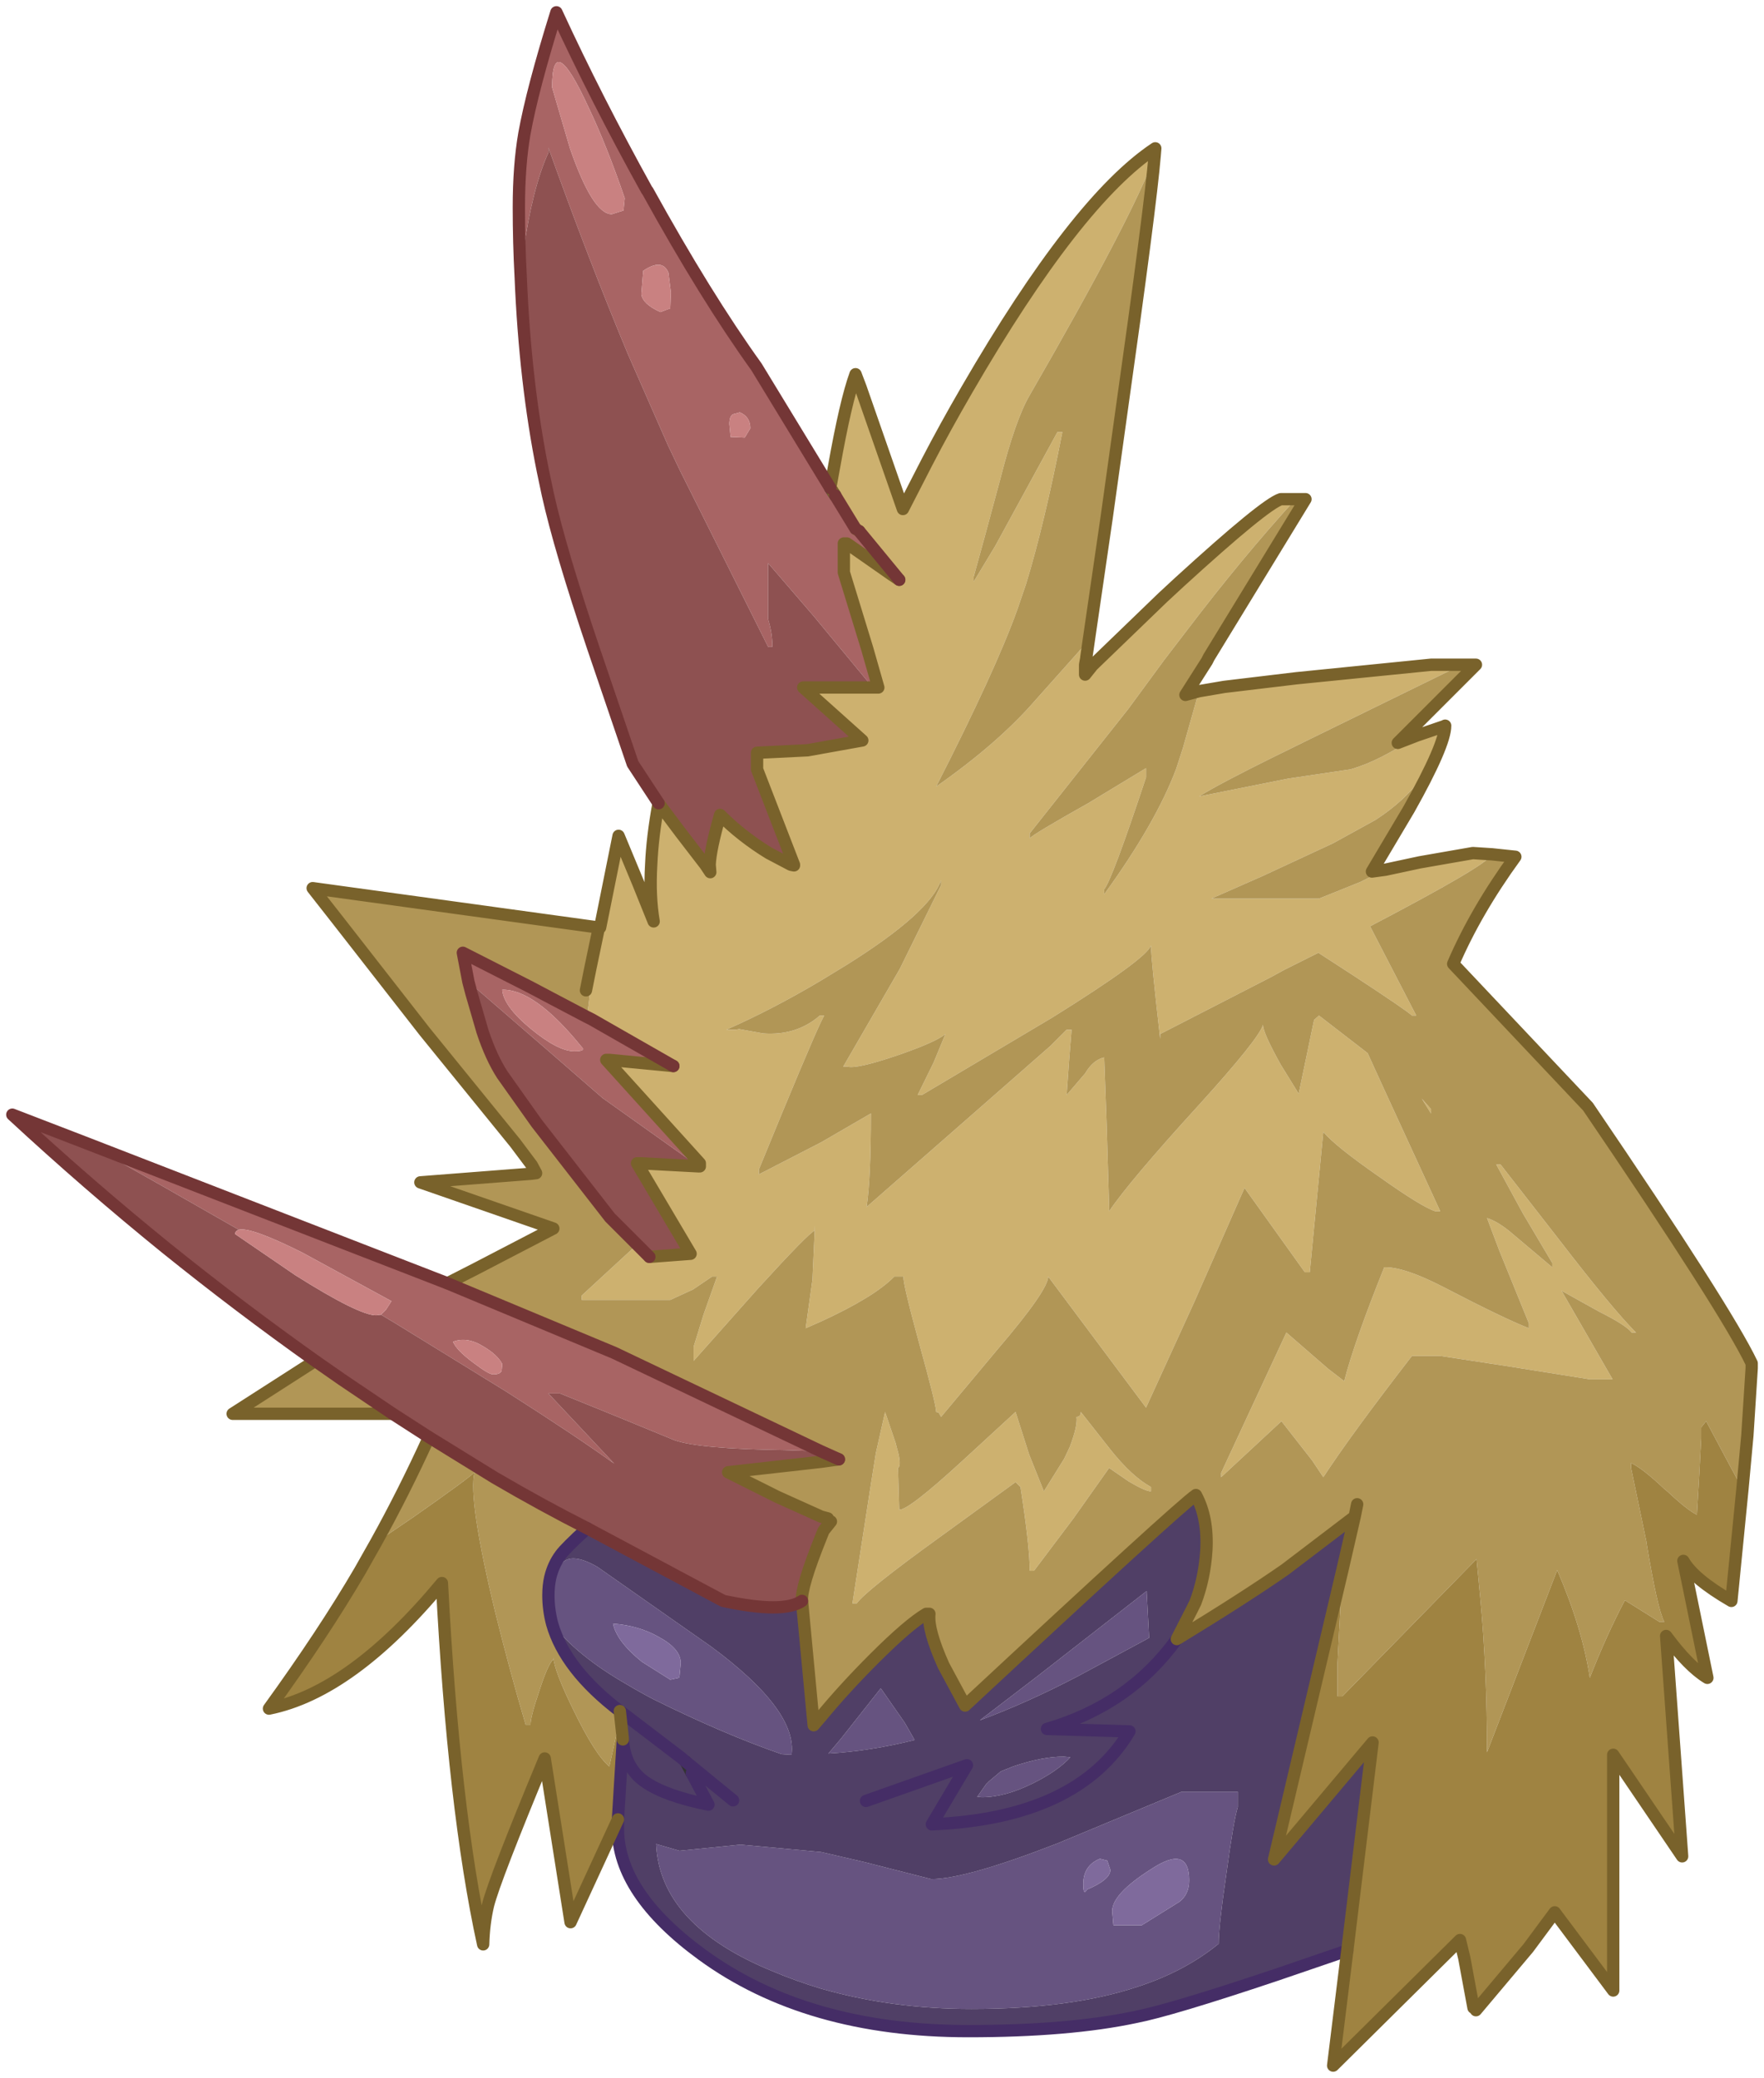 <?xml version="1.0" encoding="UTF-8" standalone="no"?>
<svg xmlns:xlink="http://www.w3.org/1999/xlink" height="168.8px" width="143.3px" xmlns="http://www.w3.org/2000/svg">
  <g transform="matrix(1.0, 0.0, 0.0, 1.0, 1, 1)">
    <path d="M66.45 38.6 L66.75 36.95 Q67.7 31.6 68.5 29.4 L68.9 30.45 72.35 40.35 74.3 36.55 Q75.75 33.75 77.55 30.65 86.45 15.3 92.85 11.05 L92.8 11.65 Q91.1 16.45 82.65 31.1 81.5 33.05 80.25 37.95 L79.05 42.4 78.1 45.85 78.1 46.25 79.85 43.35 84.9 34.1 85.3 34.1 Q83.85 41.55 82.35 46.45 L81.65 48.5 Q79.9 53.4 75.05 62.9 80.05 59.4 83.05 55.95 L86.75 51.8 87.45 51.0 87.25 52.4 87.25 52.45 87.15 53.0 87.15 53.8 87.75 53.05 93.45 47.55 94.8 46.3 Q101.75 39.95 103.05 39.55 L104.25 39.55 Q99.95 44.25 95.35 50.3 L93.55 52.65 90.65 56.6 82.65 66.7 82.65 67.1 Q82.95 66.75 87.4 64.25 L92.1 61.4 92.1 62.15 Q89.35 70.45 88.7 71.25 L88.7 71.65 Q92.9 65.85 94.55 61.45 L95.1 59.75 96.4 55.15 98.45 54.8 104.3 54.1 115.25 53.0 117.75 53.0 105.4 59.05 102.45 60.5 Q98.1 62.65 96.4 63.7 L103.65 62.25 108.7 61.5 Q111.15 60.8 114.1 58.75 L116.3 58.0 Q115.45 62.55 110.75 65.6 L107.3 67.5 101.6 70.15 97.4 72.0 106.15 72.0 109.5 70.65 111.3 69.75 111.55 69.65 114.35 69.05 118.65 68.3 120.2 68.4 120.1 68.5 Q119.75 69.3 110.3 74.25 L114.05 81.5 113.7 81.5 Q113.3 81.1 108.95 78.25 L106.1 76.4 103.3 77.8 102.3 78.35 93.25 83.0 93.25 83.4 Q92.5 76.85 92.5 75.8 92.2 76.85 84.5 81.65 L84.25 81.8 73.9 87.95 73.55 87.95 74.85 85.3 75.8 83.0 Q75.05 83.65 71.85 84.75 68.6 85.85 67.85 85.65 L67.5 85.65 72.1 77.7 75.45 70.9 75.45 70.5 Q74.55 73.15 67.75 77.4 L65.7 78.65 Q61.75 81.0 58.0 82.65 L58.75 82.65 59.05 82.6 61.0 82.95 Q63.7 83.15 65.6 81.5 L65.95 81.5 65.7 82.0 Q64.7 84.1 60.65 94.0 L60.65 94.4 65.7 91.8 69.75 89.45 Q69.75 94.75 69.4 97.05 L77.85 89.65 84.35 83.95 85.65 82.65 86.05 82.65 85.85 85.15 85.65 87.95 87.15 86.2 Q87.8 85.1 88.7 84.9 L88.9 90.35 89.1 97.05 89.1 97.4 Q90.75 94.95 96.45 88.7 101.3 83.35 101.6 82.25 101.6 82.9 103.05 85.5 L104.5 87.85 105.75 81.85 106.15 81.5 110.1 84.55 111.4 87.4 116.0 97.4 115.6 97.4 Q114.5 97.05 111.05 94.6 107.45 92.1 106.5 90.95 L105.4 102.35 105.0 102.35 100.1 95.5 96.05 104.7 92.1 113.35 84.15 102.7 Q84.15 103.8 80.05 108.6 L75.45 114.1 75.25 113.75 75.05 113.7 Q75.05 113.1 73.65 108.05 72.3 103.1 72.4 102.7 L71.65 102.7 Q70.05 104.35 65.7 106.35 L64.45 106.9 65.0 102.95 65.2 98.55 65.2 98.95 Q64.65 99.2 60.55 103.7 L55.35 109.55 55.35 108.4 56.15 105.8 57.25 102.7 56.85 102.7 55.3 103.75 53.45 104.6 46.25 104.6 46.25 104.25 50.75 100.1 51.75 101.1 51.8 101.1 55.1 100.85 50.75 93.5 51.05 93.5 55.75 93.75 55.85 93.75 55.85 93.5 48.25 85.1 48.5 85.1 53.7 85.6 47.05 81.8 46.65 81.6 Q47.0 79.9 46.95 77.7 L47.65 74.35 47.75 74.35 49.25 66.9 50.85 70.75 52.1 73.85 Q51.75 71.8 51.9 69.25 52.0 66.95 52.5 64.25 L54.3 66.65 56.3 69.25 56.7 69.85 56.65 69.25 Q56.7 68.0 57.5 65.2 59.25 66.95 61.45 68.3 L63.25 69.25 63.5 69.3 63.5 69.25 60.5 61.5 60.5 60.15 64.6 59.95 69.05 59.15 64.25 54.85 69.9 54.85 70.35 54.85 69.45 51.7 67.55 45.5 67.55 43.15 67.8 43.15 71.45 45.7 72.05 46.1 68.8 42.15 68.5 41.95 66.85 39.25 66.45 38.6 M120.55 93.6 L120.9 93.6 125.65 99.7 Q130.0 105.35 131.9 107.25 L131.55 107.25 Q131.1 106.65 128.9 105.55 L125.85 103.85 130.0 111.05 128.15 111.05 121.25 109.95 116.0 109.15 113.7 109.15 Q108.75 115.55 106.5 119.0 L105.6 117.65 103.1 114.45 98.2 119.0 98.2 118.65 103.5 107.25 106.9 110.2 108.2 111.2 Q109.0 108.05 111.45 101.95 113.05 101.9 116.25 103.55 121.15 106.1 123.2 106.9 L123.2 106.5 120.8 100.6 119.8 97.95 Q120.6 98.2 121.6 99.0 L125.1 101.95 125.1 101.6 122.7 97.55 120.55 93.6 M114.5 88.25 L115.25 89.1 115.25 89.45 114.5 88.25 M70.15 117.05 L70.9 113.7 71.75 116.2 72.0 117.15 Q72.2 118.1 71.95 118.25 L72.05 121.65 Q72.85 121.65 77.15 117.7 L81.5 113.7 82.6 117.15 83.8 120.15 85.45 117.5 85.9 116.55 Q86.55 114.85 86.45 114.1 86.8 114.1 86.8 113.7 L89.2 116.75 Q90.95 118.95 92.5 119.8 L92.5 120.15 Q92.05 120.15 90.7 119.35 L89.1 118.25 86.2 122.35 83.0 126.6 82.65 126.6 Q82.65 124.6 81.9 119.8 L81.5 119.4 75.3 123.9 Q69.35 128.2 68.6 129.25 L68.25 129.25 69.65 120.2 70.15 117.05" fill="#cdb16f" fill-rule="evenodd" stroke="none"/>
    <path d="M6.1 91.9 L35.35 103.25 48.9 108.9 65.7 116.9 62.7 116.8 Q55.8 116.7 53.8 116.0 L48.45 113.8 44.5 112.2 43.55 112.2 48.9 117.9 Q45.7 115.6 40.05 112.0 L31.2 106.55 29.95 105.8 30.35 105.4 30.8 104.7 23.55 100.75 Q19.35 98.65 18.4 98.9 L12.45 95.5 6.1 91.9 M41.3 21.5 Q41.15 18.75 41.15 15.85 41.15 12.45 41.6 9.85 42.25 6.25 44.2 0.0 47.45 7.05 51.55 14.45 L51.6 14.5 Q56.35 23.1 60.45 28.8 L66.45 38.65 66.45 38.6 66.85 39.25 68.5 41.95 68.8 42.15 72.05 46.1 71.45 45.7 67.8 43.15 67.55 43.15 67.55 45.5 69.45 51.7 70.35 54.85 69.9 54.85 65.1 49.05 61.4 44.75 61.4 49.3 Q61.75 50.45 61.75 51.55 L61.4 51.55 54.25 37.25 53.25 35.15 50.0 27.75 Q46.85 20.2 43.55 11.0 L43.55 11.4 Q42.25 14.25 41.5 19.5 L41.3 21.5 M37.05 78.75 L36.6 76.4 42.1 79.2 43.8 80.1 46.65 81.6 47.05 81.8 53.7 85.6 48.5 85.1 48.25 85.1 55.85 93.5 55.85 93.75 55.75 93.75 47.95 88.2 43.35 84.2 37.05 78.75 M43.85 6.1 L45.3 11.05 Q47.15 16.4 48.7 16.4 L49.65 16.1 49.75 15.1 Q48.3 10.85 46.8 7.7 43.85 1.3 43.85 6.1 M59.1 32.5 L58.55 32.65 Q58.25 32.8 58.25 33.45 L58.35 34.5 59.5 34.55 59.95 33.8 Q59.95 32.85 59.1 32.5 M53.45 24.05 L53.5 22.75 53.3 21.15 Q52.8 19.95 51.25 21.0 L51.1 22.9 Q51.2 23.7 52.65 24.35 L53.45 24.05 M66.45 38.65 L66.85 39.25 66.45 38.65 M45.65 84.4 Q46.65 84.4 46.25 84.05 42.45 79.35 39.8 79.4 39.9 80.75 42.15 82.6 44.35 84.4 45.65 84.4 M39.75 110.35 L39.8 109.8 Q39.4 109.05 38.3 108.4 36.95 107.55 35.8 108.0 36.1 108.7 37.45 109.7 38.7 110.65 39.05 110.65 39.65 110.65 39.75 110.35" fill="#a86464" fill-rule="evenodd" stroke="none"/>
    <path d="M53.45 135.45 L54.15 135.3 54.2 135.15 54.3 134.1 Q54.3 132.95 52.55 132.0 50.9 131.05 48.8 130.9 49.1 132.35 51.15 134.0 L53.45 135.45 M43.7 127.15 L44.6 126.05 Q45.4 125.05 47.55 126.3 L56.75 132.75 Q63.8 137.95 63.3 141.55 L62.5 141.5 Q57.85 139.9 52.1 137.05 50.95 136.45 49.95 135.85 45.85 133.5 43.85 130.9 43.55 129.75 43.55 128.6 43.55 127.8 43.7 127.15 M67.35 140.2 L70.55 136.15 72.5 138.95 73.3 140.35 Q69.7 141.25 66.3 141.45 L67.35 140.2 M79.1 143.95 L79.35 143.7 80.3 142.9 80.55 142.8 81.3 142.5 Q83.65 141.7 85.4 141.7 L85.95 141.75 Q84.95 142.85 82.95 143.85 80.65 145.0 78.75 145.0 L78.35 144.95 78.4 144.95 79.1 143.95 M65.7 160.55 Q63.7 159.95 61.8 159.15 52.6 155.4 52.3 148.8 L54.2 149.35 59.15 148.85 65.7 149.45 69.15 150.25 74.65 151.65 Q77.45 151.65 84.9 148.75 L95.0 144.55 99.55 144.55 99.55 145.8 Q99.2 146.95 98.6 151.4 98.0 155.5 98.0 156.9 95.25 159.15 91.4 160.4 86.0 162.2 77.9 162.2 71.45 162.2 65.7 160.55 M92.35 132.05 L91.8 132.35 86.6 135.15 Q82.5 137.3 78.6 138.75 L83.3 135.15 92.15 128.25 92.35 132.05 M88.95 150.15 L88.35 150.0 Q87.0 150.55 87.0 152.05 87.0 153.05 87.3 152.5 89.2 151.7 89.2 150.9 L88.95 150.15 M91.75 155.4 L94.8 153.5 Q95.6 152.9 95.6 151.75 95.6 148.8 92.5 150.85 89.35 152.85 89.35 154.25 L89.45 155.4 91.75 155.4" fill="#665380" fill-rule="evenodd" stroke="none"/>
    <path d="M108.45 157.45 L102.6 159.45 Q94.1 162.3 91.25 162.85 85.85 164.0 77.65 164.0 71.1 164.0 65.7 162.45 60.3 160.9 56.05 157.8 49.2 152.8 49.2 147.55 L49.2 146.8 49.6 140.3 49.4 138.45 49.35 138.0 Q44.9 134.6 43.85 130.9 45.85 133.5 49.95 135.85 50.95 136.45 52.1 137.05 57.85 139.9 62.5 141.5 L63.3 141.55 Q63.8 137.95 56.75 132.75 L47.55 126.3 Q45.4 125.05 44.6 126.05 L43.7 127.15 Q43.95 126.1 44.55 125.3 44.95 124.75 46.7 123.15 L57.75 129.05 Q62.65 130.1 64.15 129.05 L65.1 139.15 65.7 138.45 Q67.6 136.15 70.0 133.75 72.8 130.95 74.25 130.1 L74.5 130.1 Q74.35 131.4 75.65 134.3 L77.4 137.55 Q94.7 121.45 96.15 120.45 97.15 122.3 97.0 124.95 96.85 127.25 96.1 129.2 L95.8 129.8 94.6 132.15 Q100.1 128.8 103.4 126.5 L109.05 122.2 108.05 126.55 102.5 150.05 110.5 140.55 108.45 157.45 M58.55 145.25 L54.7 142.1 54.35 141.8 49.5 138.1 49.35 138.0 49.5 138.1 54.35 141.8 54.7 142.1 58.55 145.25 M55.2 143.05 L56.55 145.6 Q53.05 144.9 51.4 143.75 49.75 142.6 49.6 140.3 49.75 142.6 51.4 143.75 53.05 144.9 56.55 145.6 L55.2 143.05 54.7 142.1 55.2 143.05 M67.35 140.2 L66.3 141.45 Q69.7 141.25 73.3 140.35 L72.5 138.95 70.55 136.15 67.35 140.2 M79.1 143.95 L78.4 144.95 78.35 144.95 78.75 145.0 Q80.65 145.0 82.95 143.85 84.95 142.85 85.95 141.75 L85.4 141.7 Q83.65 141.7 81.3 142.5 L80.55 142.8 80.3 142.9 79.35 143.7 79.1 143.95 M69.35 145.3 L77.55 142.4 74.7 147.2 Q86.55 146.7 90.75 139.65 L84.05 139.45 Q90.75 137.5 94.6 132.15 90.75 137.5 84.05 139.45 L90.75 139.65 Q86.55 146.7 74.7 147.2 L77.55 142.4 69.35 145.3 M65.7 160.55 Q71.45 162.2 77.9 162.2 86.0 162.2 91.4 160.4 95.25 159.15 98.0 156.9 98.0 155.5 98.6 151.4 99.2 146.95 99.55 145.8 L99.55 144.55 95.0 144.55 84.9 148.75 Q77.45 151.65 74.65 151.65 L69.15 150.25 65.7 149.45 59.15 148.85 54.2 149.35 52.3 148.8 Q52.6 155.4 61.8 159.15 63.7 159.95 65.7 160.55 M92.35 132.05 L92.15 128.25 83.3 135.15 78.6 138.75 Q82.5 137.3 86.6 135.15 L91.8 132.35 92.35 132.05" fill="#503f66" fill-rule="evenodd" stroke="none"/>
    <path d="M92.8 11.65 Q92.45 15.85 90.1 32.45 L88.9 41.05 87.45 51.0 86.75 51.8 83.05 55.95 Q80.05 59.4 75.05 62.9 79.9 53.4 81.65 48.5 L82.35 46.45 Q83.85 41.55 85.3 34.1 L84.9 34.1 79.85 43.35 78.1 46.25 78.1 45.85 79.05 42.4 80.25 37.95 Q81.5 33.05 82.65 31.1 91.1 16.45 92.8 11.65 M104.25 39.55 L105.05 39.55 97.2 52.4 97.05 52.7 95.3 55.45 96.4 55.15 95.1 59.75 94.55 61.45 Q92.9 65.85 88.7 71.65 L88.7 71.25 Q89.35 70.45 92.1 62.15 L92.1 61.4 87.4 64.25 Q82.95 66.75 82.65 67.1 L82.65 66.7 90.65 56.6 93.55 52.65 95.35 50.3 Q99.95 44.25 104.25 39.55 M117.75 53.0 L118.9 53.0 112.55 59.35 114.1 58.75 Q111.15 60.8 108.7 61.5 L103.65 62.25 96.4 63.7 Q98.1 62.65 102.45 60.5 L105.4 59.05 117.75 53.0 M116.3 58.0 L116.4 57.95 Q116.4 59.5 113.45 64.75 L110.45 69.8 111.55 69.65 111.3 69.75 109.5 70.65 106.15 72.0 97.4 72.0 101.6 70.15 107.3 67.5 110.75 65.6 Q115.45 62.55 116.3 58.0 M120.2 68.4 L122.1 68.6 Q118.9 73.0 117.05 77.3 L128.0 88.9 Q139.25 105.45 141.3 109.75 L141.3 110.15 140.95 115.6 140.55 119.95 139.6 118.2 137.6 114.45 137.2 114.95 137.2 115.8 137.05 118.65 136.85 122.05 Q136.1 121.7 134.5 120.2 L134.2 119.95 Q132.4 118.25 131.5 117.85 L131.5 118.25 132.75 124.25 132.75 124.3 Q133.65 129.75 134.2 130.75 L133.8 130.75 131.0 129.0 Q129.5 131.85 128.15 135.3 127.55 131.3 125.5 126.55 L119.8 141.35 Q119.8 134.65 119.25 128.8 L118.95 125.65 108.05 136.8 107.65 136.8 107.65 134.15 108.05 126.55 109.05 122.2 103.4 126.5 Q100.1 128.8 94.6 132.15 L95.8 129.8 96.1 129.2 Q96.85 127.25 97.0 124.95 97.15 122.3 96.15 120.45 94.7 121.45 77.4 137.55 L75.65 134.3 Q74.35 131.4 74.5 130.1 L74.25 130.1 Q72.8 130.95 70.0 133.75 67.6 136.15 65.7 138.45 L65.1 139.15 64.15 129.05 Q64.05 127.95 65.7 123.85 L65.9 123.35 66.5 122.6 66.3 122.5 66.25 122.35 65.7 122.2 62.15 120.6 58.15 118.6 65.7 117.75 67.15 117.55 65.7 116.9 48.9 108.9 35.35 103.25 37.7 102.05 43.95 98.8 33.15 95.05 42.15 94.35 42.55 94.3 42.2 93.65 40.85 91.85 33.5 82.8 26.4 73.7 24.4 71.15 47.65 74.35 46.95 77.7 Q47.0 79.9 46.65 81.6 L43.8 80.1 42.1 79.2 36.6 76.4 37.05 78.75 37.3 79.7 38.2 82.8 Q38.9 84.9 39.8 86.3 L42.6 90.25 48.55 97.9 50.75 100.1 46.25 104.25 46.25 104.6 53.45 104.6 55.3 103.75 56.85 102.7 57.25 102.7 56.15 105.8 55.35 108.4 55.35 109.55 60.55 103.7 Q64.65 99.2 65.2 98.95 L65.2 98.55 65.0 102.95 64.45 106.9 65.7 106.35 Q70.05 104.35 71.65 102.7 L72.4 102.7 Q72.3 103.1 73.65 108.05 75.05 113.1 75.05 113.7 L75.25 113.75 75.45 114.1 80.05 108.6 Q84.15 103.8 84.15 102.7 L92.1 113.35 96.05 104.7 100.1 95.5 105.0 102.35 105.4 102.35 106.5 90.95 Q107.45 92.1 111.05 94.6 114.5 97.05 115.6 97.4 L116.0 97.4 111.4 87.4 110.1 84.55 106.15 81.5 105.75 81.85 104.5 87.85 103.05 85.5 Q101.6 82.9 101.6 82.25 101.3 83.35 96.45 88.7 90.75 94.95 89.1 97.4 L89.1 97.05 88.9 90.35 88.7 84.9 Q87.8 85.1 87.15 86.2 L85.65 87.95 85.85 85.15 86.05 82.65 85.65 82.65 84.35 83.95 77.85 89.65 69.4 97.05 Q69.75 94.75 69.75 89.45 L65.7 91.8 60.65 94.4 60.65 94.0 Q64.7 84.1 65.7 82.0 L65.95 81.5 65.6 81.5 Q63.7 83.15 61.0 82.95 L59.05 82.6 58.75 82.65 58.0 82.65 Q61.75 81.0 65.7 78.65 L67.75 77.4 Q74.55 73.15 75.45 70.5 L75.45 70.9 72.1 77.7 67.5 85.65 67.85 85.65 Q68.6 85.85 71.85 84.75 75.05 83.65 75.8 83.0 L74.85 85.3 73.55 87.95 73.9 87.95 84.25 81.8 84.5 81.65 Q92.2 76.85 92.5 75.8 92.5 76.85 93.25 83.4 L93.25 83.0 102.3 78.35 103.3 77.8 106.1 76.4 108.95 78.25 Q113.3 81.1 113.7 81.5 L114.05 81.5 110.3 74.25 Q119.75 69.3 120.1 68.5 L120.2 68.4 M29.55 124.3 Q31.8 120.25 33.85 115.75 L39.2 119.05 Q43.05 121.3 46.7 123.15 44.95 124.75 44.55 125.3 43.95 126.1 43.7 127.15 43.55 127.8 43.55 128.6 43.55 129.75 43.85 130.9 44.9 134.6 49.35 138.0 L49.4 138.45 48.5 142.5 Q47.35 141.55 45.6 137.95 44.05 134.8 43.95 133.65 L43.95 133.8 Q43.5 134.2 42.8 136.4 42.1 138.45 42.1 139.1 L41.7 139.1 Q40.4 134.7 39.25 130.05 37.0 120.75 37.55 118.6 37.0 119.15 32.5 122.3 L29.55 124.3 M30.9 113.85 L17.9 113.85 24.6 109.55 26.75 111.05 30.9 113.85 M46.6 79.45 L46.95 77.7 46.6 79.45 M120.55 93.6 L122.7 97.55 125.1 101.6 125.1 101.95 121.6 99.0 Q120.6 98.2 119.8 97.95 L120.8 100.6 123.2 106.5 123.2 106.9 Q121.15 106.1 116.25 103.55 113.05 101.9 111.45 101.95 109.0 108.05 108.2 111.2 L106.9 110.2 103.5 107.25 98.2 118.65 98.2 119.0 103.1 114.45 105.6 117.65 106.5 119.0 Q108.75 115.55 113.7 109.15 L116.0 109.15 121.25 109.95 128.15 111.05 130.0 111.05 125.85 103.85 128.9 105.55 Q131.1 106.65 131.55 107.25 L131.9 107.25 Q130.0 105.35 125.65 99.7 L120.9 93.6 120.55 93.6 M114.5 88.25 L115.25 89.45 115.25 89.1 114.5 88.25 M109.25 121.2 L109.05 122.2 109.25 121.2 M70.15 117.05 L69.65 120.2 68.25 129.25 68.6 129.25 Q69.35 128.2 75.3 123.9 L81.5 119.4 81.9 119.8 Q82.65 124.6 82.65 126.6 L83.0 126.6 86.2 122.35 89.1 118.25 90.7 119.35 Q92.05 120.15 92.5 120.15 L92.5 119.8 Q90.95 118.95 89.2 116.75 L86.8 113.7 Q86.8 114.1 86.45 114.1 86.55 114.85 85.9 116.55 L85.45 117.5 83.8 120.15 82.6 117.15 81.5 113.7 77.15 117.7 Q72.85 121.65 72.05 121.65 L71.95 118.25 Q72.2 118.1 72.0 117.15 L71.75 116.2 70.9 113.7 70.15 117.05" fill="#b19656" fill-rule="evenodd" stroke="none"/>
    <path d="M33.85 115.75 L30.9 113.85 26.75 111.05 24.6 109.55 Q18.4 105.15 12.45 100.35 6.1 95.2 0.0 89.55 L6.1 91.9 12.45 95.5 18.4 98.9 Q18.1 99.0 18.1 99.25 L23.0 102.6 Q28.15 105.85 29.55 105.85 L29.95 105.8 31.2 106.55 40.05 112.0 Q45.7 115.6 48.9 117.9 L43.55 112.2 44.5 112.2 48.45 113.8 53.8 116.0 Q55.8 116.7 62.7 116.8 L65.7 116.9 67.15 117.55 65.7 117.75 58.15 118.6 62.15 120.6 65.7 122.2 66.25 122.35 66.3 122.5 66.5 122.6 65.9 123.35 65.7 123.85 Q64.05 127.95 64.15 129.05 62.65 130.1 57.75 129.05 L46.7 123.15 Q43.05 121.3 39.2 119.05 L33.85 115.75 M52.5 64.25 L50.4 61.05 47.2 51.65 Q44.5 43.65 43.5 39.15 L43.1 37.25 Q41.65 30.05 41.3 21.5 L41.5 19.5 Q42.25 14.25 43.55 11.4 L43.55 11.0 Q46.85 20.2 50.0 27.75 L53.25 35.15 54.25 37.25 61.4 51.55 61.75 51.55 Q61.75 50.45 61.4 49.3 L61.4 44.75 65.1 49.05 69.9 54.85 64.25 54.85 69.05 59.15 64.6 59.95 60.5 60.15 60.5 61.5 63.5 69.25 63.5 69.3 63.25 69.25 61.45 68.3 Q59.25 66.95 57.5 65.2 56.7 68.0 56.65 69.25 L56.7 69.85 56.3 69.25 54.3 66.65 52.5 64.25 M50.75 100.1 L48.55 97.9 42.6 90.25 39.8 86.3 Q38.9 84.9 38.2 82.8 L37.3 79.7 37.05 78.75 43.35 84.2 47.95 88.2 55.75 93.75 51.05 93.5 50.75 93.5 55.1 100.85 51.8 101.1 51.75 101.1 50.75 100.1" fill="#8e5151" fill-rule="evenodd" stroke="none"/>
    <path d="M43.85 6.1 Q43.85 1.3 46.8 7.7 48.3 10.85 49.75 15.1 L49.65 16.1 48.7 16.4 Q47.15 16.4 45.3 11.05 L43.85 6.1 M53.45 24.05 L52.65 24.35 Q51.2 23.7 51.1 22.9 L51.25 21.0 Q52.8 19.95 53.3 21.15 L53.5 22.75 53.45 24.05 M59.1 32.5 Q59.95 32.85 59.95 33.8 L59.5 34.55 58.35 34.5 58.25 33.45 Q58.25 32.8 58.55 32.65 L59.1 32.5 M18.4 98.9 Q19.35 98.65 23.55 100.75 L30.8 104.7 30.35 105.4 29.95 105.8 29.55 105.85 Q28.15 105.85 23.0 102.6 L18.1 99.25 Q18.1 99.0 18.4 98.9 M45.65 84.4 Q44.35 84.4 42.15 82.6 39.9 80.75 39.8 79.4 42.45 79.35 46.25 84.05 46.65 84.4 45.65 84.4 M39.75 110.35 Q39.65 110.65 39.05 110.65 38.7 110.65 37.45 109.7 36.1 108.7 35.8 108.0 36.95 107.55 38.3 108.4 39.4 109.05 39.8 109.8 L39.75 110.35" fill="#c98181" fill-rule="evenodd" stroke="none"/>
    <path d="M140.55 119.95 L139.65 129.05 Q136.55 127.25 135.75 125.8 L136.05 127.25 137.7 135.3 Q136.2 134.4 134.35 131.9 L135.65 149.8 130.05 141.55 130.05 160.7 125.3 154.35 123.15 157.25 118.9 162.3 118.8 162.15 118.7 162.1 117.95 158.05 117.6 156.6 107.3 166.8 108.45 157.45 110.5 140.55 102.5 150.05 108.05 126.55 107.65 134.15 107.65 136.8 108.05 136.8 118.95 125.65 119.25 128.8 Q119.8 134.65 119.8 141.35 L125.5 126.55 Q127.55 131.3 128.15 135.3 129.5 131.85 131.0 129.0 L133.8 130.75 134.2 130.75 Q133.65 129.75 132.75 124.3 L132.75 124.25 131.5 118.25 131.5 117.85 Q132.4 118.25 134.2 119.95 L134.5 120.2 Q136.1 121.7 136.85 122.05 L137.05 118.65 137.2 115.8 137.2 114.95 137.6 114.45 139.6 118.2 140.55 119.95 M49.2 146.8 L45.35 155.15 43.25 141.85 Q39.2 151.6 38.65 153.75 38.3 155.2 38.25 156.95 35.85 145.95 34.9 127.6 27.55 136.45 20.85 137.8 25.3 131.65 28.25 126.6 L29.55 124.3 32.5 122.3 Q37.0 119.15 37.55 118.6 37.0 120.75 39.25 130.05 40.4 134.7 41.7 139.1 L42.1 139.1 Q42.1 138.45 42.8 136.4 43.5 134.2 43.95 133.8 L43.95 133.65 Q44.05 134.8 45.6 137.95 47.35 141.55 48.5 142.5 L49.4 138.45 49.6 140.3 49.2 146.8" fill="#9f8341" fill-rule="evenodd" stroke="none"/>
    <path d="M53.45 135.45 L51.15 134.0 Q49.1 132.35 48.8 130.9 50.9 131.05 52.55 132.0 54.3 132.95 54.3 134.1 L54.2 135.15 54.15 135.3 53.45 135.45 M91.75 155.4 L89.45 155.4 89.35 154.25 Q89.35 152.85 92.5 150.85 95.6 148.8 95.6 151.75 95.6 152.9 94.8 153.5 L91.75 155.4 M88.95 150.15 L89.2 150.9 Q89.2 151.7 87.3 152.5 87.0 153.05 87.0 152.05 87.0 150.55 88.35 150.0 L88.95 150.15" fill="#7f6a9c" fill-rule="evenodd" stroke="none"/>
    <path d="M66.85 39.25 L66.45 38.65 M55.2 143.05 L54.7 142.1" fill="none" stroke="#333333" stroke-linecap="round" stroke-linejoin="round" stroke-width="1"/>
    <path d="M108.45 157.45 L102.6 159.45 Q94.1 162.3 91.25 162.85 85.85 164.0 77.65 164.0 71.1 164.0 65.7 162.45 60.3 160.9 56.05 157.8 49.2 152.8 49.2 147.55 L49.2 146.8 49.6 140.3 Q49.75 142.6 51.4 143.75 53.05 144.9 56.55 145.6 L55.2 143.05 M43.7 127.15 Q43.95 126.1 44.55 125.3 44.95 124.75 46.7 123.15 M43.85 130.9 Q44.9 134.6 49.35 138.0 L49.5 138.1 54.35 141.8 54.7 142.1 58.55 145.25 M43.85 130.9 Q43.55 129.75 43.55 128.6 43.55 127.8 43.7 127.15 M94.6 132.15 Q90.75 137.5 84.05 139.45 L90.75 139.65 Q86.55 146.7 74.7 147.2 L77.55 142.4 69.35 145.3" fill="none" stroke="#452d66" stroke-linecap="round" stroke-linejoin="round" stroke-width="1"/>
    <path d="M66.45 38.6 L66.75 36.95 Q67.7 31.6 68.5 29.4 L68.9 30.45 72.35 40.35 74.3 36.55 Q75.75 33.75 77.55 30.65 86.45 15.3 92.85 11.05 L92.8 11.65 Q92.45 15.85 90.1 32.45 L88.9 41.05 87.45 51.0 87.25 52.4 87.25 52.45 87.15 53.0 87.15 53.8 87.75 53.05 93.45 47.55 94.8 46.3 Q101.75 39.95 103.05 39.55 L104.25 39.55 105.05 39.55 97.2 52.4 97.05 52.7 95.3 55.45 96.4 55.15 98.45 54.8 104.3 54.1 115.25 53.0 117.75 53.0 118.9 53.0 112.55 59.35 114.1 58.75 116.3 58.0 116.4 57.95 Q116.4 59.5 113.45 64.75 L110.45 69.8 111.55 69.65 114.35 69.05 118.65 68.3 120.2 68.4 122.1 68.6 Q118.9 73.0 117.05 77.3 L128.0 88.9 Q139.25 105.45 141.3 109.75 L141.3 110.15 140.95 115.6 140.55 119.95 139.65 129.05 Q136.55 127.25 135.75 125.8 L136.05 127.25 137.7 135.3 Q136.2 134.4 134.35 131.9 L135.65 149.8 130.05 141.55 130.05 160.7 125.3 154.35 123.15 157.25 118.9 162.3 118.8 162.15 118.7 162.1 117.95 158.05 117.6 156.6 107.3 166.8 108.45 157.45 110.5 140.55 102.5 150.05 108.05 126.55 109.05 122.2 109.25 121.2 M49.2 146.8 L45.35 155.15 43.25 141.85 Q39.2 151.6 38.65 153.75 38.3 155.2 38.25 156.95 35.85 145.95 34.9 127.6 27.55 136.45 20.85 137.8 25.3 131.65 28.25 126.6 L29.55 124.3 Q31.8 120.25 33.85 115.75 M30.9 113.85 L17.9 113.85 24.6 109.55 M35.35 103.25 L37.7 102.05 43.95 98.8 33.15 95.05 42.15 94.35 42.55 94.3 42.2 93.65 40.85 91.85 33.5 82.8 26.4 73.7 24.4 71.15 47.65 74.35 47.75 74.35 49.25 66.9 50.85 70.75 52.1 73.85 Q51.75 71.8 51.9 69.25 52.0 66.95 52.5 64.25 L54.3 66.65 56.3 69.25 56.7 69.85 56.65 69.25 Q56.7 68.0 57.5 65.2 59.25 66.95 61.45 68.3 L63.25 69.25 63.5 69.3 63.5 69.25 60.5 61.5 60.5 60.15 64.6 59.95 69.05 59.15 64.25 54.85 69.9 54.85 70.35 54.85 69.45 51.7 67.55 45.5 67.55 43.15 67.8 43.15 71.45 45.7 72.05 46.1 M66.45 38.6 L66.85 39.25 M68.5 41.95 L68.8 42.15 M46.95 77.7 L46.6 79.45 M46.95 77.7 L47.65 74.35 M55.75 93.75 L55.85 93.75 55.85 93.5 48.25 85.1 48.5 85.1 53.7 85.6 M51.75 101.1 L51.8 101.1 55.1 100.85 50.75 93.5 51.05 93.5 55.75 93.75 M67.15 117.55 L65.7 117.75 58.15 118.6 62.15 120.6 65.7 122.2 66.25 122.35 66.3 122.5 66.5 122.6 65.9 123.35 65.7 123.85 Q64.05 127.95 64.15 129.05 L65.1 139.15 65.7 138.45 Q67.6 136.15 70.0 133.75 72.8 130.95 74.25 130.1 L74.5 130.1 Q74.35 131.4 75.65 134.3 L77.4 137.55 Q94.7 121.45 96.15 120.45 97.15 122.3 97.0 124.95 96.85 127.25 96.1 129.2 L95.8 129.8 94.6 132.15 Q100.1 128.8 103.4 126.5 L109.05 122.2 M49.4 138.45 L49.35 138.0 M49.4 138.45 L49.6 140.3" fill="none" stroke="#79622b" stroke-linecap="round" stroke-linejoin="round" stroke-width="1"/>
    <path d="M33.85 115.75 L30.9 113.85 26.75 111.05 24.6 109.55 Q18.4 105.15 12.45 100.35 6.1 95.2 0.0 89.55 L6.1 91.9 35.35 103.25 48.9 108.9 65.7 116.9 67.15 117.55 M52.5 64.25 L50.4 61.05 47.2 51.65 Q44.5 43.65 43.5 39.15 L43.1 37.25 Q41.65 30.05 41.3 21.5 41.15 18.75 41.15 15.85 41.15 12.45 41.6 9.85 42.25 6.25 44.2 0.0 47.45 7.05 51.55 14.45 L51.6 14.5 Q56.35 23.1 60.45 28.8 L66.45 38.65 M66.85 39.25 L68.5 41.95 M68.8 42.15 L72.05 46.1 M50.75 100.1 L48.55 97.9 42.6 90.25 39.8 86.3 Q38.9 84.9 38.2 82.8 L37.3 79.7 37.05 78.75 36.6 76.4 42.1 79.2 43.8 80.1 46.65 81.6 47.05 81.8 53.7 85.6 M50.75 100.1 L51.75 101.1 M46.7 123.15 Q43.05 121.3 39.2 119.05 L33.85 115.75 M64.15 129.05 Q62.65 130.1 57.75 129.05 L46.7 123.15" fill="none" stroke="#743636" stroke-linecap="round" stroke-linejoin="round" stroke-width="1"/>
  </g>
</svg>